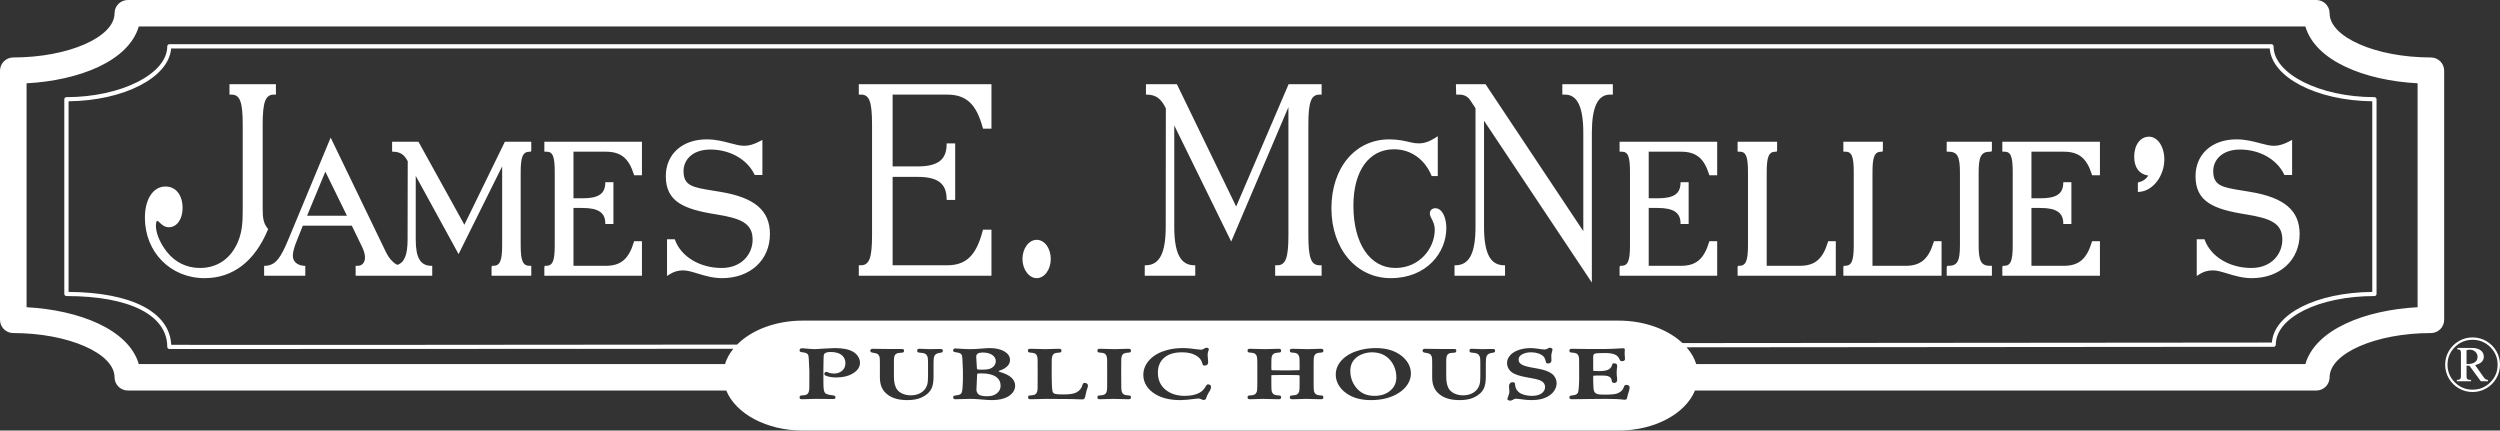 <?xml version="1.0" encoding="UTF-8"?>
<svg width="180px" height="31px" viewBox="0 0 180 31" version="1.1" xmlns="http://www.w3.org/2000/svg" xmlns:xlink="http://www.w3.org/1999/xlink">
    <rect x="0" y="0" width="180" height="31" fill="#333333" stroke="none"/>
    <!-- Generator: Sketch 48.1 (47250) - http://www.bohemiancoding.com/sketch -->
    <title>Fill 1</title>
    <desc>Created with Sketch.</desc>
    <defs></defs>
    <g id="Nav/Mobile" stroke="none" stroke-width="1" fill="none" fill-rule="evenodd" transform="translate(-527, -492)">
        <g id="Stacked-Group" transform="translate(257, 60)" fill="#FFFFFF">
            <g id="Row-3-Copy" transform="translate(0, 358)">
                <g id="2" transform="translate(240, 0)">
                    <path d="M207.672,100.209 L207.591,100.209 L207.591,99.215 C207.681,99.189 207.757,99.176 207.819,99.176 C207.982,99.176 208.117,99.226 208.223,99.325 C208.33,99.425 208.383,99.551 208.383,99.702 C208.383,99.863 208.321,99.988 208.195,100.076 C208.07,100.165 207.896,100.209 207.672,100.209 Z M208.793,101.116 L208.211,100.288 C208.627,100.186 208.835,99.982 208.835,99.676 C208.835,99.489 208.759,99.338 208.607,99.224 C208.454,99.11 208.253,99.052 208.002,99.052 L206.929,99.052 L206.929,99.151 C207.024,99.151 207.091,99.17 207.129,99.209 C207.168,99.248 207.187,99.317 207.187,99.416 L207.187,101.105 C207.187,101.193 207.164,101.257 207.12,101.296 C207.075,101.334 207,101.354 206.894,101.354 L206.894,101.452 L207.916,101.452 L207.916,101.354 C207.79,101.354 207.704,101.337 207.659,101.305 C207.613,101.273 207.591,101.21 207.591,101.116 L207.591,100.33 L207.797,100.33 L208.619,101.452 L209.131,101.452 L209.131,101.354 C209.06,101.348 209.002,101.33 208.956,101.298 C208.91,101.266 208.856,101.205 208.793,101.116 Z M209.301,101.53 C208.951,101.88 208.525,102.055 208.025,102.055 C207.526,102.055 207.1,101.88 206.749,101.53 C206.398,101.181 206.222,100.758 206.222,100.26 C206.222,99.763 206.398,99.339 206.75,98.99 C207.102,98.64 207.527,98.466 208.025,98.466 C208.523,98.466 208.948,98.64 209.3,98.99 C209.652,99.339 209.828,99.763 209.828,100.26 C209.828,100.758 209.653,101.181 209.301,101.53 Z M209.735,99.276 C209.559,98.973 209.318,98.734 209.014,98.558 C208.709,98.382 208.38,98.294 208.025,98.294 C207.67,98.294 207.341,98.382 207.036,98.558 C206.732,98.734 206.491,98.973 206.315,99.276 C206.139,99.58 206.051,99.907 206.051,100.259 C206.051,100.61 206.139,100.938 206.315,101.242 C206.491,101.546 206.732,101.787 207.038,101.962 C207.343,102.138 207.672,102.226 208.025,102.226 C208.378,102.226 208.707,102.138 209.013,101.962 C209.318,101.787 209.559,101.546 209.735,101.242 C209.912,100.938 210,100.61 210,100.259 C210,99.907 209.912,99.58 209.735,99.276 Z M102.042,101.776 C102.042,102.031 101.92,102.235 101.674,102.39 C101.527,102.482 101.323,102.528 101.063,102.528 C100.78,102.528 100.583,102.488 100.471,102.408 C100.423,102.375 100.382,102.324 100.35,102.256 C100.318,102.189 100.302,102.121 100.302,102.054 C100.302,102.046 100.303,102.026 100.306,101.992 L100.347,101.094 C100.352,100.979 100.358,100.917 100.368,100.908 C100.39,100.892 100.492,100.884 100.67,100.884 C101.117,100.884 101.46,100.963 101.698,101.122 C101.927,101.274 102.042,101.492 102.042,101.776 Z M130.115,99.956 C130.395,100.3 130.536,100.706 130.536,101.174 C130.536,101.535 130.413,101.832 130.166,102.066 C129.86,102.357 129.46,102.502 128.967,102.502 C128.45,102.502 128.041,102.339 127.737,102.014 C127.394,101.647 127.223,101.211 127.223,100.704 C127.223,100.288 127.376,99.961 127.682,99.722 C127.821,99.612 127.989,99.526 128.184,99.463 C128.379,99.4 128.575,99.367 128.772,99.367 C129.348,99.367 129.795,99.564 130.115,99.956 Z M100.331,100.422 L100.289,99.694 L100.289,99.671 C100.289,99.478 100.446,99.381 100.76,99.381 C101.059,99.381 101.295,99.446 101.469,99.577 C101.621,99.694 101.696,99.836 101.696,100.003 C101.696,100.126 101.657,100.238 101.576,100.339 C101.488,100.449 101.367,100.525 101.213,100.569 C101.102,100.601 100.927,100.616 100.687,100.616 C100.5,100.616 100.39,100.604 100.355,100.579 C100.346,100.575 100.338,100.522 100.331,100.422 Z M170.162,84.207 L173.417,84.207 L173.417,84.835 L173.373,84.922 L173.286,84.922 C172.648,84.922 172.463,85.257 172.463,86.416 L172.463,91.663 C172.463,92.808 172.648,93.139 173.286,93.139 L173.417,93.139 L173.417,93.853 L170.162,93.853 L170.162,93.226 L170.206,93.139 L170.293,93.139 C170.931,93.139 171.116,92.808 171.116,91.663 L171.116,86.416 C171.116,85.257 170.931,84.922 170.293,84.922 L170.162,84.922 L170.162,84.207 Z M85.435,90.853 C85.435,92.722 84.018,94.027 81.988,94.027 C81.326,94.027 80.745,93.85 80.232,93.694 C79.833,93.573 79.488,93.467 79.185,93.467 C78.808,93.467 78.492,93.564 78.162,93.781 L78.026,93.87 L78.026,91.229 L78.585,91.229 L78.606,91.286 C79.048,92.487 80.396,93.294 81.958,93.294 C83.423,93.294 84.189,92.27 84.189,91.258 C84.189,90.068 83.342,89.722 81.563,89.434 C79.212,89.063 77.938,88.514 77.938,86.686 C77.938,85.1 79.123,84.034 80.887,84.034 C81.537,84.034 82.086,84.18 82.57,84.309 C82.951,84.409 83.28,84.497 83.587,84.497 C83.947,84.497 84.31,84.387 84.763,84.141 L84.892,84.07 L84.892,86.6 L84.34,86.6 L84.316,86.551 C83.79,85.467 82.548,84.767 81.152,84.767 C79.813,84.767 79.214,85.547 79.214,86.32 C79.214,87.384 79.88,87.491 81.339,87.726 L81.884,87.816 C84.34,88.224 85.435,89.161 85.435,90.853 Z M91.834,80.06 L101.385,80.06 L101.385,83.262 L100.776,83.262 L100.758,83.198 C100.29,81.481 99.57,80.812 98.187,80.812 L94.269,80.812 L94.269,85.982 L96.059,85.982 C97.516,85.982 98.144,85.511 98.158,84.409 L98.16,84.323 L98.773,84.323 L98.773,88.394 L98.16,88.394 L98.158,88.308 C98.144,87.205 97.516,86.735 96.059,86.735 L94.269,86.735 L94.269,93.1 L98.187,93.1 C99.568,93.1 100.288,92.4 100.758,90.6 L100.775,90.535 L101.385,90.535 L101.385,93.853 L91.834,93.853 L91.834,93.1 L91.98,93.1 C92.592,93.1 92.787,92.573 92.787,90.931 L92.787,82.982 C92.787,81.339 92.598,80.812 92.009,80.812 L91.834,80.812 L91.834,80.06 Z M185.832,85.472 C185.832,86.683 185.001,87.757 184.018,87.816 L183.926,87.821 L183.926,87.14 L183.991,87.124 C184.316,87.042 184.516,86.886 184.679,86.643 C184.03,86.542 183.662,86.075 183.662,85.279 C183.662,84.433 184.102,83.841 184.732,83.841 C185.348,83.841 185.832,84.558 185.832,85.472 Z M192.127,94.027 C191.465,94.027 190.884,93.85 190.371,93.694 C189.972,93.573 189.628,93.467 189.324,93.467 C188.946,93.467 188.631,93.564 188.301,93.781 L188.166,93.87 L188.166,91.229 L188.725,91.229 L188.746,91.286 C189.188,92.487 190.535,93.294 192.097,93.294 C193.562,93.294 194.328,92.27 194.328,91.258 C194.328,90.068 193.481,89.722 191.702,89.434 C189.352,89.063 188.078,88.515 188.078,86.686 C188.078,85.1 189.263,84.034 191.027,84.034 C191.676,84.034 192.225,84.18 192.709,84.308 C193.09,84.409 193.42,84.497 193.727,84.497 C194.087,84.497 194.45,84.387 194.902,84.141 L195.031,84.07 L195.031,86.6 L194.478,86.6 L194.454,86.551 C193.93,85.467 192.688,84.767 191.29,84.767 C189.952,84.767 189.352,85.547 189.352,86.32 C189.352,87.384 190.019,87.491 191.478,87.726 L192.024,87.816 C194.479,88.224 195.574,89.161 195.574,90.853 C195.574,92.722 194.156,94.027 192.127,94.027 Z M69.193,84.207 L76.22,84.207 L76.22,86.619 L75.658,86.619 L75.639,86.558 C75.266,85.38 74.697,84.922 73.609,84.922 L71.29,84.922 L71.29,88.277 L71.936,88.277 C73.077,88.277 73.553,87.967 73.58,87.204 L73.583,87.12 L74.166,87.12 L74.166,90.13 L73.582,90.13 L73.58,90.045 C73.567,89.303 73.06,88.973 71.936,88.973 L71.29,88.973 L71.29,93.139 L73.609,93.139 C74.697,93.139 75.266,92.659 75.639,91.426 L75.657,91.365 L76.22,91.365 L76.22,93.853 L69.193,93.853 L69.193,93.226 L69.222,93.139 L69.31,93.139 C69.794,93.139 69.941,92.795 69.941,91.663 L69.941,86.397 C69.941,85.267 69.804,84.922 69.354,84.922 L69.193,84.922 L69.193,84.207 Z M52.11,89.531 C52.198,89.32 53.297,86.668 53.425,86.358 C53.573,86.66 54.872,89.311 54.98,89.531 L52.11,89.531 Z M63.435,90.182 C63.28,89.902 60.131,84.207 60.131,84.207 L58.232,84.207 L58.232,84.919 L58.316,84.922 C58.823,84.94 59.095,85.12 59.357,85.608 L59.347,91.239 C59.347,92.336 59.125,92.896 58.61,93.072 C58.292,92.919 57.992,92.581 57.767,92.108 C57.767,92.108 53.808,83.908 53.808,83.908 L50.784,91.187 C50.226,92.535 49.869,93.103 49.1,93.139 L49.017,93.143 L49.017,93.853 L51.98,93.853 L51.98,93.145 L51.898,93.139 C51.396,93.105 51.084,92.829 51.084,92.416 C51.084,92.142 51.179,91.795 51.401,91.253 C51.401,91.252 51.718,90.46 51.804,90.246 L55.329,90.246 C55.374,90.338 56.025,91.681 56.025,91.681 C56.197,92.022 56.28,92.299 56.28,92.532 C56.28,92.895 56.074,93.139 55.766,93.139 L55.606,93.139 L55.606,93.853 L61.121,93.853 L61.121,93.141 L61.035,93.139 C60.262,93.121 59.933,92.553 59.933,91.239 L59.933,86.662 C60.227,87.2 63.018,92.296 63.018,92.296 C63.018,92.296 65.857,86.579 66.155,85.978 L66.155,91.663 C66.155,92.78 65.998,93.139 65.509,93.139 L65.421,93.139 L65.393,93.226 L65.393,93.853 L68.252,93.853 L68.252,93.139 L68.136,93.139 C67.646,93.139 67.489,92.78 67.489,91.663 L67.489,86.397 C67.489,85.28 67.646,84.922 68.136,84.922 L68.223,84.922 L68.252,84.835 L68.252,84.207 L66.35,84.207 C66.35,84.207 63.575,89.894 63.435,90.182 Z M142.487,80.06 L146.124,80.06 L146.124,80.812 L145.92,80.812 C145.041,80.812 144.614,81.711 144.614,83.561 L144.614,94.344 C144.614,94.344 137.158,83.154 136.85,82.692 L136.85,90.313 C136.85,92.223 137.291,93.083 138.277,93.1 L138.362,93.102 L138.362,93.853 L134.725,93.853 L134.725,93.102 L134.81,93.1 C135.797,93.083 136.237,92.223 136.237,90.313 L136.237,81.793 C136.196,81.732 135.883,81.255 135.883,81.254 C135.694,80.952 135.432,80.812 135.061,80.812 L134.844,80.812 L134.826,80.06 L136.957,80.06 C136.957,80.06 143.692,90.182 143.998,90.642 L143.998,83.561 C143.998,81.711 143.571,80.812 142.691,80.812 L142.487,80.812 L142.487,80.06 Z M169.245,91.365 L169.793,91.365 L169.793,93.853 L162.722,93.853 L162.722,93.226 L162.751,93.139 L162.838,93.139 C163.316,93.139 163.47,92.78 163.47,91.663 L163.47,86.397 C163.47,85.28 163.327,84.922 162.883,84.922 L162.722,84.922 L162.722,84.207 L165.567,84.207 L165.567,84.835 L165.537,84.922 L165.45,84.922 C164.972,84.922 164.819,85.28 164.819,86.397 L164.819,93.139 L167.196,93.139 C168.285,93.139 168.854,92.659 169.226,91.426 L169.245,91.365 Z M146.61,84.207 L153.637,84.207 L153.637,86.619 L153.075,86.619 L153.056,86.558 C152.684,85.38 152.115,84.922 151.026,84.922 L148.707,84.922 L148.707,88.277 L149.354,88.277 C150.495,88.277 150.971,87.967 150.998,87.204 L151.001,87.12 L151.583,87.12 L151.583,90.13 L151,90.13 L150.998,90.045 C150.984,89.303 150.477,88.973 149.354,88.973 L148.707,88.973 L148.707,93.139 L151.026,93.139 C152.114,93.139 152.683,92.659 153.056,91.426 L153.074,91.365 L153.637,91.365 L153.637,93.853 L146.61,93.853 L146.61,93.226 L146.64,93.139 L146.727,93.139 C147.211,93.139 147.359,92.795 147.359,91.663 L147.359,86.397 C147.359,85.267 147.221,84.922 146.771,84.922 L146.61,84.922 L146.61,84.207 Z M161.63,91.365 L162.177,91.365 L162.177,93.853 L155.107,93.853 L155.107,93.226 L155.135,93.139 L155.223,93.139 C155.701,93.139 155.855,92.78 155.855,91.663 L155.855,86.397 C155.855,85.28 155.712,84.922 155.267,84.922 L155.107,84.922 L155.107,84.207 L157.951,84.207 L157.951,84.835 L157.922,84.922 L157.835,84.922 C157.356,84.922 157.203,85.28 157.203,86.397 L157.203,93.139 L159.581,93.139 C160.669,93.139 161.238,92.659 161.611,91.426 L161.63,91.365 Z M122.781,80.06 L125.156,80.06 L125.156,80.812 L125.01,80.812 C124.399,80.812 124.202,81.339 124.202,82.982 L124.202,90.931 C124.202,92.573 124.399,93.1 125.01,93.1 L125.156,93.1 L125.156,93.853 L121.812,93.853 L121.812,93.1 L121.958,93.1 C122.57,93.1 122.766,92.573 122.766,90.931 L122.766,81.713 C122.457,82.44 118.647,91.391 118.647,91.391 C118.647,91.391 114.853,83.654 114.547,83.031 L114.547,90.313 C114.547,92.223 114.987,93.083 115.973,93.1 L116.058,93.102 L116.058,93.853 L112.421,93.853 L112.421,93.102 L112.506,93.1 C113.492,93.083 113.932,92.223 113.932,90.313 L113.941,81.805 C113.602,81.1 113.237,80.831 112.594,80.812 L112.509,80.81 L112.509,80.06 L114.735,80.06 C114.735,80.06 118.843,88.537 119.004,88.869 C119.149,88.531 122.781,80.06 122.781,80.06 Z M105.655,92.648 C105.655,93.408 105.201,94.027 104.643,94.027 C104.087,94.027 103.617,93.395 103.617,92.648 C103.617,91.887 104.077,91.268 104.643,91.268 C105.211,91.268 105.655,91.874 105.655,92.648 Z M49.287,90.54 C48.339,92.821 46.763,94.027 44.731,94.027 C42.281,94.027 40.433,92.156 40.433,89.676 C40.433,88.332 41.028,87.429 41.915,87.429 C42.663,87.429 43.146,88.039 43.146,88.982 C43.146,89.781 42.732,90.361 42.163,90.361 C41.841,90.361 41.644,90.17 41.501,90.03 C41.434,89.966 41.366,89.899 41.327,89.899 C41.286,89.899 41.224,89.994 41.224,90.255 C41.224,90.674 41.431,91.388 42.011,92.13 C42.62,92.891 43.443,93.294 44.394,93.294 C45.656,93.294 46.633,92.614 47.145,91.38 C47.453,90.626 47.476,89.926 47.476,89.021 L47.476,82.982 C47.476,81.339 47.28,80.812 46.668,80.812 L46.523,80.812 L46.523,80.06 L49.866,80.06 L49.866,80.812 L49.721,80.812 C49.109,80.812 48.913,81.339 48.913,82.982 L48.913,89.04 C48.913,89.688 48.968,90.085 49.274,90.451 L49.308,90.491 L49.287,90.54 Z M134.136,90.429 C134.136,92.173 132.733,94.027 130.131,94.027 C127.657,94.027 125.862,91.913 125.862,89.001 C125.862,86.077 127.575,84.034 130.028,84.034 C130.681,84.034 131.178,84.155 131.507,84.236 L131.862,84.304 L131.94,84.31 L132.156,84.323 C132.553,84.323 132.932,84.191 133.385,83.894 L133.52,83.805 L133.52,86.677 L133.081,86.677 L133.059,86.623 C132.569,85.449 131.562,84.748 130.366,84.748 C128.564,84.748 127.445,86.304 127.445,88.808 C127.445,91.533 128.632,93.294 130.469,93.294 C132.218,93.294 133.302,91.866 133.302,90.544 C133.302,90.186 133.181,89.953 133.084,89.767 C133.012,89.626 132.948,89.506 132.949,89.368 C132.949,89.143 133.108,88.992 133.345,88.992 C133.804,88.992 134.136,89.596 134.136,90.429 Z M174.167,84.207 L181.195,84.207 L181.195,86.619 L180.632,86.619 L180.613,86.558 C180.241,85.38 179.672,84.922 178.583,84.922 L176.264,84.922 L176.264,88.277 L176.91,88.277 C178.051,88.277 178.527,87.967 178.555,87.204 L178.557,87.12 L179.14,87.12 L179.14,90.13 L178.556,90.13 L178.555,90.045 C178.542,89.303 178.034,88.973 176.91,88.973 L176.264,88.973 L176.264,93.139 L178.583,93.139 C179.671,93.139 180.24,92.659 180.613,91.426 L180.632,91.365 L181.195,91.365 L181.195,93.853 L174.167,93.853 L174.167,93.226 L174.197,93.139 L174.284,93.139 C174.768,93.139 174.916,92.795 174.916,91.663 L174.916,86.397 C174.916,85.267 174.778,84.922 174.328,84.922 L174.167,84.922 L174.167,84.207 Z M204.067,96.12 C200.287,96.322 196.723,97.71 195.986,100.211 L152.128,100.211 C151.995,99.778 151.755,99.374 151.434,99.006 L193.703,98.97 C193.788,98.97 193.857,98.901 193.857,98.817 C193.857,96.854 196.975,95.316 200.958,95.316 C201.043,95.316 201.111,95.248 201.111,95.164 L201.111,81.147 C201.111,81.063 201.043,80.994 200.958,80.994 C197.021,80.994 193.697,79.318 193.697,77.335 C193.697,77.251 193.628,77.182 193.543,77.182 L42.197,77.182 C42.112,77.182 42.043,77.251 42.043,77.335 C42.043,79.318 38.719,80.994 34.783,80.994 C34.699,80.994 34.63,81.063 34.63,81.147 L34.63,95.164 C34.63,95.248 34.699,95.316 34.783,95.316 C39.329,95.316 42.043,96.684 42.043,98.976 C42.043,99.017 42.059,99.056 42.089,99.085 C42.118,99.113 42.156,99.129 42.197,99.129 L82.799,99.114 C82.525,99.452 82.32,99.821 82.2,100.211 L39.993,100.211 C39.256,97.71 35.692,96.322 31.913,96.12 L31.913,79.998 C35.692,79.795 39.256,78.407 39.993,75.906 L195.986,75.906 C196.723,78.407 200.287,79.795 204.067,79.998 L204.067,96.12 Z M147.261,102.239 C147.221,102.346 147.193,102.449 147.174,102.55 C147.156,102.636 147.141,102.69 147.13,102.712 C147.102,102.759 147.053,102.782 146.982,102.782 C146.96,102.782 146.932,102.78 146.9,102.775 C146.63,102.738 146.225,102.719 145.683,102.719 L145.083,102.722 C144.245,102.725 143.659,102.731 143.325,102.742 C143.261,102.743 143.211,102.745 143.174,102.745 C143.055,102.745 142.996,102.699 142.996,102.606 C142.996,102.559 143.011,102.525 143.044,102.505 C143.071,102.488 143.144,102.473 143.262,102.46 C143.421,102.445 143.531,102.392 143.59,102.303 C143.652,102.238 143.688,101.912 143.699,101.323 L143.699,100.658 C143.699,100.221 143.698,99.962 143.695,99.881 C143.689,99.655 143.627,99.512 143.51,99.452 C143.44,99.416 143.313,99.392 143.128,99.381 C143.039,99.376 142.996,99.334 142.996,99.257 C142.996,99.196 143.013,99.156 143.047,99.136 C143.075,99.121 143.13,99.112 143.213,99.112 C143.238,99.112 143.563,99.117 144.187,99.126 L145.638,99.126 C145.938,99.124 146.299,99.108 146.72,99.08 C146.775,99.077 146.821,99.075 146.857,99.075 C146.943,99.075 146.987,99.103 146.987,99.162 C146.987,99.182 146.984,99.213 146.981,99.254 C146.976,99.295 146.974,99.352 146.974,99.426 C146.974,99.491 146.978,99.56 146.985,99.632 C146.995,99.743 147,99.811 147,99.835 C147,99.948 146.928,100.005 146.784,100.005 C146.699,100.005 146.645,99.969 146.619,99.898 C146.547,99.702 146.416,99.573 146.229,99.51 C146.052,99.449 145.833,99.418 145.576,99.418 C145.163,99.418 144.917,99.433 144.84,99.459 C144.778,99.482 144.74,99.519 144.724,99.571 C144.714,99.601 144.71,99.665 144.71,99.762 L144.71,100.565 C144.71,100.655 144.722,100.703 144.744,100.71 C144.764,100.716 144.904,100.718 145.162,100.718 C145.457,100.718 145.674,100.681 145.813,100.605 C145.918,100.548 145.993,100.468 146.039,100.365 C146.044,100.351 146.057,100.31 146.081,100.241 C146.097,100.185 146.144,100.158 146.224,100.158 C146.366,100.158 146.437,100.221 146.437,100.349 C146.437,100.377 146.434,100.414 146.428,100.461 C146.408,100.577 146.399,100.702 146.399,100.835 C146.399,100.957 146.409,101.088 146.43,101.23 C146.435,101.267 146.437,101.304 146.437,101.341 C146.437,101.495 146.366,101.572 146.223,101.572 C146.173,101.572 146.133,101.56 146.1,101.536 C146.077,101.517 146.064,101.498 146.059,101.478 L146.035,101.351 C146.013,101.225 145.925,101.135 145.775,101.083 C145.687,101.053 145.551,101.037 145.366,101.037 C144.968,101.037 144.756,101.042 144.73,101.052 C144.717,101.057 144.71,101.083 144.71,101.131 L144.71,101.409 C144.719,101.706 144.726,101.883 144.73,101.94 C144.742,102.106 144.783,102.222 144.854,102.284 C144.931,102.355 145.054,102.395 145.22,102.406 C145.321,102.41 145.433,102.413 145.557,102.413 C145.982,102.413 146.269,102.387 146.417,102.336 C146.623,102.266 146.771,102.153 146.863,101.998 C146.888,101.956 146.914,101.893 146.942,101.809 C146.964,101.745 147.015,101.712 147.092,101.712 C147.252,101.712 147.333,101.776 147.333,101.903 C147.333,101.988 147.308,102.1 147.261,102.239 Z M141.937,102.082 C141.845,102.238 141.714,102.372 141.545,102.484 C141.223,102.701 140.796,102.808 140.264,102.808 C140.027,102.808 139.735,102.781 139.391,102.728 C139.302,102.714 139.225,102.706 139.159,102.706 C139.079,102.706 138.99,102.738 138.891,102.802 C138.846,102.832 138.795,102.846 138.738,102.846 C138.685,102.846 138.637,102.835 138.594,102.812 C138.552,102.791 138.533,102.762 138.533,102.727 C138.533,102.696 138.544,102.654 138.567,102.602 C138.637,102.439 138.673,102.306 138.673,102.201 C138.673,102.137 138.67,102.074 138.664,102.01 C138.652,101.911 138.648,101.843 138.648,101.808 C138.648,101.727 138.67,101.658 138.717,101.601 C138.76,101.548 138.827,101.521 138.919,101.521 C138.983,101.521 139.027,101.534 139.053,101.558 C139.069,101.577 139.08,101.628 139.088,101.716 C139.091,101.823 139.123,101.926 139.179,102.027 C139.237,102.129 139.311,102.211 139.4,102.272 C139.496,102.343 139.625,102.398 139.789,102.44 C139.953,102.482 140.12,102.502 140.289,102.502 C140.585,102.502 140.817,102.445 140.986,102.329 C141.158,102.207 141.245,102.051 141.245,101.862 C141.245,101.684 141.161,101.544 140.993,101.442 C140.869,101.366 140.659,101.301 140.363,101.247 L139.873,101.157 C139.412,101.072 139.08,100.962 138.879,100.825 C138.764,100.747 138.673,100.647 138.606,100.523 C138.54,100.401 138.507,100.274 138.507,100.144 C138.507,99.962 138.565,99.795 138.683,99.641 C138.801,99.487 138.965,99.362 139.178,99.265 C139.472,99.129 139.82,99.062 140.221,99.062 C140.39,99.062 140.646,99.089 140.991,99.146 C141.071,99.157 141.145,99.163 141.213,99.163 C141.28,99.163 141.365,99.136 141.47,99.078 C141.518,99.05 141.559,99.036 141.593,99.036 C141.636,99.036 141.68,99.049 141.723,99.073 C141.762,99.094 141.782,99.127 141.782,99.171 C141.782,99.201 141.763,99.276 141.727,99.395 C141.703,99.476 141.692,99.561 141.692,99.651 C141.692,99.692 141.695,99.759 141.702,99.854 C141.703,99.889 141.705,99.918 141.705,99.941 C141.705,99.985 141.694,100.025 141.674,100.06 C141.635,100.133 141.564,100.17 141.461,100.17 C141.393,100.17 141.347,100.154 141.324,100.121 C141.32,100.113 141.297,100.036 141.259,99.893 C141.213,99.715 141.084,99.582 140.871,99.49 C140.682,99.409 140.466,99.367 140.227,99.367 C140.002,99.367 139.805,99.409 139.636,99.491 C139.438,99.586 139.339,99.718 139.339,99.887 C139.339,100.045 139.417,100.167 139.575,100.254 C139.725,100.334 139.948,100.401 140.241,100.454 L140.751,100.546 C141.181,100.625 141.503,100.741 141.715,100.894 C141.827,100.975 141.915,101.078 141.979,101.202 C142.043,101.328 142.076,101.458 142.076,101.596 C142.076,101.764 142.029,101.926 141.937,102.082 Z M137.59,99.375 C137.572,99.383 137.5,99.396 137.376,99.414 C137.169,99.447 137.046,99.553 137.007,99.731 C136.989,99.824 136.98,99.977 136.98,100.19 L136.98,101.112 C136.98,101.483 136.932,101.768 136.836,101.966 C136.699,102.247 136.459,102.465 136.116,102.62 C135.841,102.746 135.498,102.808 135.085,102.808 C134.357,102.808 133.819,102.615 133.47,102.228 C133.235,101.968 133.117,101.619 133.117,101.178 L133.117,100.174 C133.117,99.953 133.112,99.815 133.103,99.758 C133.082,99.62 133.021,99.523 132.919,99.47 C132.866,99.445 132.783,99.424 132.673,99.406 C132.567,99.389 132.502,99.372 132.474,99.354 C132.442,99.334 132.426,99.298 132.426,99.246 C132.426,99.157 132.488,99.112 132.612,99.112 C132.636,99.112 132.669,99.113 132.71,99.115 C133.024,99.122 133.346,99.126 133.676,99.126 L134.585,99.126 L134.678,99.126 C134.735,99.126 134.776,99.131 134.801,99.141 C134.838,99.158 134.856,99.196 134.856,99.251 C134.856,99.31 134.838,99.35 134.801,99.372 C134.773,99.386 134.707,99.395 134.601,99.401 C134.467,99.406 134.368,99.426 134.306,99.463 C134.226,99.511 134.173,99.59 134.148,99.702 C134.134,99.76 134.128,99.878 134.128,100.056 L134.128,101.112 C134.128,101.539 134.206,101.855 134.363,102.058 C134.462,102.186 134.598,102.285 134.774,102.358 C134.953,102.429 135.144,102.464 135.347,102.464 C135.628,102.464 135.873,102.4 136.083,102.27 C136.302,102.134 136.449,101.945 136.522,101.704 C136.563,101.577 136.583,101.378 136.583,101.107 L136.583,100.212 C136.583,99.986 136.577,99.839 136.566,99.773 C136.544,99.621 136.469,99.514 136.343,99.453 C136.274,99.424 136.14,99.403 135.94,99.386 C135.849,99.377 135.803,99.333 135.803,99.254 C135.803,99.186 135.821,99.145 135.857,99.129 C135.879,99.118 135.929,99.112 136.012,99.112 C136.032,99.112 136.064,99.114 136.108,99.116 C136.349,99.131 136.55,99.138 136.71,99.138 C136.824,99.138 137.026,99.134 137.317,99.126 L137.371,99.126 C137.483,99.126 137.55,99.128 137.573,99.134 C137.621,99.147 137.645,99.187 137.645,99.254 C137.645,99.317 137.627,99.357 137.59,99.375 Z M131.359,101.656 C131.209,101.898 130.995,102.108 130.719,102.285 C130.178,102.634 129.507,102.808 128.703,102.808 C127.987,102.808 127.396,102.644 126.934,102.314 C126.694,102.145 126.508,101.944 126.374,101.71 C126.241,101.475 126.174,101.232 126.174,100.978 C126.174,100.553 126.345,100.176 126.687,99.849 C127,99.551 127.42,99.334 127.951,99.197 C128.291,99.107 128.665,99.062 129.073,99.062 C129.86,99.062 130.493,99.265 130.973,99.671 C131.38,100.02 131.585,100.428 131.585,100.894 C131.585,101.16 131.51,101.414 131.359,101.656 Z M124.602,102.143 C124.637,102.296 124.718,102.393 124.846,102.433 C124.914,102.454 125.017,102.468 125.155,102.476 C125.242,102.481 125.285,102.522 125.285,102.599 C125.285,102.663 125.268,102.704 125.234,102.723 C125.206,102.737 125.157,102.745 125.086,102.745 C125.052,102.745 124.696,102.736 124.018,102.719 C123.421,102.736 123.107,102.745 123.077,102.745 C123,102.745 122.947,102.737 122.92,102.723 C122.885,102.702 122.867,102.662 122.867,102.602 C122.867,102.523 122.911,102.481 122.998,102.476 C123.137,102.466 123.241,102.452 123.307,102.433 C123.435,102.393 123.516,102.296 123.55,102.143 C123.564,102.07 123.571,101.892 123.571,101.607 L123.571,101.157 C123.571,101.074 123.568,101.029 123.561,101.02 C123.556,101.009 123.287,101.002 122.754,100.998 L122.355,100.998 C121.958,101.001 121.698,101.004 121.574,101.009 C121.554,101.012 121.542,101.022 121.537,101.036 L121.537,101.157 L121.537,101.607 C121.537,101.892 121.544,102.07 121.558,102.143 C121.592,102.296 121.673,102.393 121.802,102.433 C121.87,102.452 121.973,102.466 122.111,102.476 C122.198,102.481 122.241,102.522 122.241,102.599 C122.241,102.661 122.224,102.702 122.19,102.723 C122.162,102.737 122.109,102.745 122.032,102.745 C122.007,102.745 121.647,102.736 120.957,102.719 C120.364,102.736 120.056,102.745 120.033,102.745 C119.955,102.745 119.902,102.737 119.875,102.723 C119.841,102.704 119.823,102.663 119.823,102.599 C119.823,102.522 119.866,102.481 119.954,102.476 C120.094,102.466 120.197,102.452 120.263,102.433 C120.391,102.393 120.471,102.296 120.506,102.143 C120.52,102.07 120.527,101.892 120.527,101.607 L120.527,100.252 C120.527,99.966 120.52,99.787 120.506,99.715 C120.472,99.562 120.391,99.465 120.264,99.424 C120.196,99.403 120.092,99.39 119.953,99.382 C119.866,99.377 119.823,99.334 119.823,99.255 C119.823,99.194 119.841,99.153 119.875,99.134 C119.902,99.12 119.951,99.112 120.022,99.112 C120.059,99.112 120.41,99.121 121.077,99.138 C121.684,99.121 122.002,99.112 122.032,99.112 C122.109,99.112 122.162,99.12 122.19,99.134 C122.224,99.153 122.241,99.194 122.241,99.255 C122.241,99.334 122.197,99.377 122.11,99.382 C121.972,99.391 121.87,99.405 121.803,99.424 C121.674,99.465 121.592,99.562 121.558,99.715 C121.544,99.787 121.537,99.964 121.537,100.249 L121.537,100.485 C121.537,100.579 121.54,100.631 121.548,100.641 C121.554,100.652 121.572,100.657 121.599,100.657 C121.647,100.658 121.765,100.66 121.955,100.662 L122.238,100.667 L122.871,100.667 L123.155,100.662 C123.398,100.66 123.526,100.658 123.541,100.654 C123.557,100.649 123.566,100.638 123.568,100.622 C123.571,100.612 123.571,100.566 123.571,100.485 L123.571,100.249 C123.571,99.964 123.564,99.787 123.55,99.715 C123.516,99.562 123.434,99.465 123.305,99.424 C123.241,99.405 123.138,99.391 122.999,99.382 C122.912,99.377 122.867,99.334 122.867,99.255 C122.867,99.194 122.885,99.153 122.92,99.134 C122.947,99.12 123,99.112 123.08,99.112 C123.106,99.112 123.461,99.121 124.145,99.138 C124.743,99.121 125.053,99.112 125.076,99.112 C125.154,99.112 125.206,99.12 125.234,99.134 C125.268,99.153 125.285,99.194 125.285,99.255 C125.285,99.334 125.242,99.377 125.156,99.382 C125.017,99.391 124.913,99.405 124.845,99.424 C124.718,99.465 124.636,99.562 124.602,99.715 C124.589,99.787 124.582,99.966 124.582,100.252 L124.582,101.607 C124.582,101.892 124.589,102.07 124.602,102.143 Z M117.128,102.103 C117.118,102.122 117.076,102.194 116.998,102.316 C116.941,102.406 116.886,102.532 116.834,102.692 C116.811,102.761 116.752,102.796 116.656,102.796 C116.61,102.796 116.546,102.776 116.464,102.736 C116.406,102.708 116.348,102.693 116.289,102.693 C116.237,102.693 116.174,102.698 116.101,102.708 C115.619,102.774 115.244,102.808 114.978,102.808 C114.265,102.808 113.674,102.67 113.206,102.394 C112.937,102.235 112.726,102.044 112.573,101.818 C112.404,101.566 112.319,101.292 112.319,100.994 C112.319,100.573 112.484,100.194 112.813,99.862 C113.114,99.561 113.518,99.341 114.025,99.204 C114.38,99.109 114.745,99.062 115.125,99.062 C115.458,99.062 115.818,99.092 116.204,99.152 C116.316,99.169 116.407,99.177 116.478,99.177 C116.542,99.177 116.603,99.157 116.663,99.12 C116.752,99.064 116.821,99.036 116.868,99.036 C116.916,99.036 116.957,99.048 116.991,99.07 C117.023,99.093 117.039,99.117 117.039,99.145 C117.039,99.154 117.03,99.186 117.01,99.241 C116.97,99.341 116.95,99.438 116.95,99.53 C116.95,99.575 116.954,99.638 116.962,99.721 C116.979,99.885 116.988,100.002 116.988,100.069 C116.988,100.239 116.897,100.323 116.715,100.323 C116.646,100.323 116.601,100.283 116.577,100.202 C116.525,100.015 116.452,99.875 116.358,99.781 C116.078,99.505 115.657,99.367 115.098,99.367 C114.534,99.367 114.101,99.504 113.797,99.777 C113.512,100.033 113.368,100.387 113.368,100.835 C113.368,101.353 113.554,101.764 113.927,102.067 C114.288,102.357 114.745,102.502 115.298,102.502 C115.751,102.502 116.113,102.424 116.385,102.265 C116.556,102.166 116.688,102.033 116.782,101.866 C116.832,101.775 116.872,101.719 116.902,101.698 C116.925,101.682 116.955,101.674 116.994,101.674 C117.058,101.674 117.11,101.694 117.149,101.733 C117.178,101.763 117.193,101.805 117.193,101.858 C117.193,101.936 117.171,102.018 117.128,102.103 Z M110.73,101.369 L110.73,101.471 L110.73,101.606 C110.73,101.761 110.731,101.883 110.734,101.968 C110.743,102.198 110.805,102.343 110.922,102.403 C110.99,102.44 111.116,102.464 111.301,102.475 C111.387,102.48 111.43,102.521 111.43,102.599 C111.43,102.663 111.414,102.703 111.379,102.723 C111.351,102.737 111.298,102.745 111.218,102.745 C111.193,102.745 110.835,102.736 110.145,102.719 C109.55,102.736 109.242,102.745 109.222,102.745 C109.144,102.745 109.092,102.737 109.064,102.723 C109.029,102.704 109.013,102.663 109.013,102.599 C109.013,102.521 109.056,102.48 109.143,102.475 C109.328,102.464 109.456,102.44 109.528,102.4 C109.642,102.343 109.703,102.199 109.713,101.969 C109.715,101.876 109.716,101.616 109.716,101.189 L109.716,100.668 C109.716,100.242 109.715,99.981 109.713,99.888 C109.703,99.659 109.641,99.514 109.525,99.454 C109.456,99.418 109.329,99.393 109.142,99.382 C109.056,99.377 109.013,99.334 109.013,99.256 C109.013,99.194 109.029,99.153 109.064,99.134 C109.092,99.12 109.141,99.112 109.211,99.112 C109.249,99.112 109.598,99.121 110.261,99.138 C110.869,99.121 111.188,99.112 111.218,99.112 C111.298,99.112 111.351,99.12 111.379,99.134 C111.414,99.153 111.43,99.195 111.43,99.258 C111.43,99.336 111.387,99.377 111.3,99.383 C111.114,99.393 110.986,99.418 110.915,99.454 C110.801,99.514 110.739,99.659 110.73,99.888 C110.728,99.98 110.727,100.181 110.727,100.488 L110.727,101.001 L110.73,101.369 Z M108.225,102.148 C108.203,102.219 108.171,102.362 108.129,102.577 C108.116,102.639 108.092,102.686 108.057,102.714 C108.024,102.742 107.974,102.757 107.91,102.757 C107.848,102.757 107.613,102.749 107.205,102.733 C107.12,102.731 106.955,102.729 106.709,102.729 C106.513,102.729 106.252,102.727 105.928,102.724 C105.663,102.72 105.475,102.719 105.363,102.719 C105.118,102.719 104.837,102.725 104.517,102.738 C104.373,102.742 104.273,102.745 104.216,102.745 C104.148,102.745 104.1,102.737 104.072,102.723 C104.038,102.704 104.021,102.663 104.021,102.599 C104.021,102.521 104.064,102.48 104.15,102.475 C104.332,102.464 104.456,102.441 104.524,102.403 C104.638,102.344 104.699,102.199 104.708,101.969 C104.711,101.874 104.711,101.614 104.711,101.189 L104.711,100.668 C104.711,100.24 104.711,99.98 104.708,99.888 C104.699,99.659 104.637,99.514 104.521,99.454 C104.451,99.418 104.324,99.393 104.141,99.382 C104.052,99.377 104.008,99.334 104.008,99.256 C104.008,99.194 104.025,99.153 104.059,99.134 C104.086,99.12 104.136,99.112 104.206,99.112 C104.243,99.112 104.592,99.121 105.256,99.138 C105.865,99.121 106.184,99.112 106.214,99.112 C106.294,99.112 106.347,99.12 106.374,99.134 C106.408,99.153 106.425,99.195 106.425,99.258 C106.425,99.336 106.382,99.377 106.296,99.383 C106.109,99.393 105.982,99.418 105.913,99.454 C105.797,99.514 105.735,99.659 105.725,99.888 C105.723,99.991 105.722,100.191 105.722,100.488 L105.722,101.057 C105.722,101.627 105.743,102.003 105.783,102.184 C105.807,102.283 105.882,102.344 106.01,102.368 C106.114,102.39 106.29,102.4 106.537,102.4 C106.907,102.4 107.184,102.37 107.369,102.309 C107.584,102.238 107.747,102.105 107.859,101.912 C107.888,101.859 107.921,101.777 107.955,101.663 C107.973,101.602 108.016,101.572 108.085,101.572 C108.249,101.572 108.332,101.639 108.332,101.774 C108.332,101.833 108.296,101.958 108.225,102.148 Z M102.954,102.209 C102.862,102.346 102.735,102.461 102.573,102.555 C102.28,102.724 101.892,102.808 101.41,102.808 C101.252,102.808 100.916,102.786 100.401,102.742 C100.231,102.727 100.045,102.719 99.842,102.719 C99.608,102.719 99.313,102.726 98.956,102.74 C98.892,102.743 98.839,102.745 98.798,102.745 C98.684,102.745 98.627,102.699 98.627,102.606 C98.627,102.559 98.642,102.525 98.675,102.505 C98.702,102.488 98.775,102.473 98.893,102.46 C99.053,102.445 99.163,102.393 99.22,102.307 C99.282,102.242 99.319,101.913 99.33,101.323 L99.33,100.687 C99.308,99.977 99.282,99.609 99.255,99.582 C99.222,99.498 99.153,99.44 99.048,99.407 C99.02,99.397 98.967,99.386 98.889,99.375 C98.779,99.358 98.708,99.342 98.678,99.328 C98.644,99.313 98.627,99.284 98.627,99.245 C98.627,99.14 98.677,99.087 98.778,99.087 C98.844,99.087 99.055,99.1 99.412,99.126 C99.524,99.134 99.662,99.138 99.827,99.138 C100.079,99.138 100.343,99.126 100.62,99.101 C100.931,99.075 101.147,99.062 101.269,99.062 C101.71,99.062 102.068,99.147 102.343,99.318 C102.594,99.474 102.72,99.676 102.72,99.922 C102.72,100.157 102.592,100.355 102.337,100.52 C102.226,100.588 102.096,100.646 101.946,100.693 C101.916,100.704 101.901,100.717 101.901,100.733 C101.901,100.749 101.947,100.77 102.039,100.796 C102.389,100.899 102.651,101.031 102.827,101.194 C103.003,101.357 103.091,101.551 103.091,101.779 C103.091,101.928 103.045,102.072 102.954,102.209 Z M97.825,99.375 C97.807,99.383 97.735,99.396 97.61,99.414 C97.403,99.447 97.281,99.553 97.242,99.731 C97.224,99.824 97.215,99.977 97.215,100.19 L97.215,101.112 C97.215,101.483 97.167,101.768 97.071,101.966 C96.934,102.247 96.693,102.465 96.351,102.62 C96.077,102.746 95.732,102.808 95.319,102.808 C94.592,102.808 94.054,102.615 93.705,102.228 C93.469,101.968 93.352,101.619 93.352,101.178 L93.352,100.174 C93.352,99.953 93.347,99.815 93.338,99.758 C93.317,99.62 93.255,99.523 93.153,99.47 C93.101,99.445 93.019,99.424 92.907,99.406 C92.803,99.389 92.736,99.372 92.709,99.354 C92.677,99.334 92.661,99.298 92.661,99.246 C92.661,99.157 92.722,99.112 92.847,99.112 C92.871,99.112 92.905,99.113 92.946,99.115 C93.26,99.122 93.581,99.126 93.911,99.126 L94.82,99.126 L94.913,99.126 C94.97,99.126 95.011,99.131 95.036,99.141 C95.073,99.158 95.091,99.196 95.091,99.251 C95.091,99.31 95.073,99.35 95.036,99.372 C95.009,99.386 94.943,99.395 94.837,99.401 C94.701,99.406 94.603,99.426 94.541,99.463 C94.46,99.511 94.408,99.59 94.383,99.702 C94.369,99.76 94.362,99.878 94.362,100.056 L94.362,101.112 C94.362,101.539 94.441,101.855 94.599,102.058 C94.696,102.186 94.834,102.285 95.01,102.358 C95.188,102.429 95.378,102.464 95.581,102.464 C95.863,102.464 96.108,102.4 96.318,102.27 C96.538,102.134 96.684,101.945 96.757,101.704 C96.797,101.577 96.818,101.378 96.818,101.107 L96.818,100.212 C96.818,99.986 96.813,99.839 96.801,99.773 C96.778,99.621 96.704,99.514 96.578,99.453 C96.51,99.424 96.375,99.403 96.175,99.386 C96.083,99.377 96.038,99.333 96.038,99.254 C96.038,99.186 96.056,99.145 96.093,99.129 C96.113,99.118 96.164,99.112 96.246,99.112 C96.267,99.112 96.299,99.114 96.342,99.116 C96.584,99.131 96.785,99.138 96.945,99.138 C97.059,99.138 97.261,99.134 97.551,99.126 L97.607,99.126 C97.718,99.126 97.785,99.128 97.808,99.134 C97.856,99.147 97.88,99.187 97.88,99.254 C97.88,99.317 97.862,99.357 97.825,99.375 Z M91.428,100.874 C91.1,101.077 90.696,101.177 90.216,101.177 C89.975,101.177 89.758,101.148 89.564,101.09 C89.42,101.047 89.348,100.992 89.348,100.928 C89.348,100.888 89.363,100.851 89.394,100.818 C89.425,100.786 89.459,100.769 89.496,100.769 C89.518,100.769 89.583,100.792 89.688,100.839 C89.78,100.877 89.898,100.896 90.043,100.896 C90.261,100.896 90.447,100.838 90.601,100.721 C90.78,100.583 90.87,100.392 90.87,100.146 C90.87,99.936 90.801,99.761 90.664,99.623 C90.476,99.436 90.189,99.342 89.802,99.342 C89.529,99.342 89.369,99.406 89.321,99.534 C89.3,99.59 89.288,99.946 89.284,100.605 L89.284,101.393 C89.284,101.697 89.292,101.909 89.308,102.029 C89.324,102.149 89.357,102.238 89.407,102.293 C89.453,102.348 89.537,102.389 89.658,102.417 C89.731,102.433 89.832,102.449 89.961,102.464 C90.046,102.472 90.099,102.49 90.122,102.517 C90.143,102.541 90.154,102.574 90.154,102.616 C90.154,102.693 90.101,102.731 89.995,102.731 L89.741,102.728 L89.246,102.723 L88.706,102.719 C88.606,102.719 88.462,102.722 88.274,102.729 C88.01,102.739 87.841,102.745 87.765,102.745 C87.697,102.745 87.648,102.737 87.621,102.723 C87.586,102.704 87.57,102.663 87.57,102.599 C87.57,102.521 87.613,102.48 87.7,102.475 C87.885,102.464 88.014,102.441 88.084,102.403 C88.199,102.344 88.26,102.199 88.269,101.969 C88.272,101.876 88.273,101.616 88.273,101.189 L88.273,100.687 C88.247,99.984 88.223,99.616 88.197,99.582 C88.165,99.498 88.097,99.438 87.99,99.405 C87.963,99.395 87.91,99.385 87.832,99.372 C87.721,99.356 87.651,99.341 87.621,99.327 C87.586,99.31 87.57,99.28 87.57,99.239 C87.57,99.129 87.627,99.075 87.741,99.075 C87.782,99.075 87.835,99.077 87.899,99.083 C88.265,99.12 88.518,99.138 88.658,99.138 C88.735,99.138 88.987,99.123 89.412,99.094 C89.738,99.073 89.972,99.062 90.116,99.062 C90.683,99.062 91.12,99.151 91.424,99.327 C91.593,99.426 91.723,99.557 91.813,99.72 C91.883,99.846 91.919,99.976 91.919,100.109 C91.919,100.418 91.755,100.674 91.428,100.874 Z M151.14,98.701 C150.097,97.722 148.422,97.084 146.527,97.084 L87.801,97.084 C85.836,97.084 84.103,97.768 83.071,98.809 C40.366,98.853 42.504,98.823 42.328,98.823 C42.209,96.464 39.476,95.049 34.937,95.017 L34.937,81.292 C38.938,81.249 42.165,79.575 42.321,77.488 L193.42,77.488 C193.575,79.575 196.803,81.249 200.804,81.292 L200.804,95.019 C196.762,95.058 193.726,96.6 193.578,98.664 C193.5,98.664 171.517,98.679 151.14,98.701 Z M205.023,78.137 C201.071,78.137 197.732,76.679 197.732,74.953 C197.732,74.427 197.303,74 196.775,74 L39.205,74 C38.676,74 38.248,74.427 38.248,74.953 C38.248,76.679 34.91,78.137 30.957,78.137 C30.428,78.137 30,78.564 30,79.09 L30,97.027 C30,97.554 30.428,97.98 30.957,97.98 C34.91,97.98 38.248,99.438 38.248,101.164 C38.248,101.691 38.676,102.117 39.205,102.117 L82.291,102.117 C82.97,103.78 85.176,105 87.801,105 L146.527,105 C149.151,105 151.358,103.78 152.037,102.117 L196.775,102.117 C197.303,102.117 197.732,101.691 197.732,101.164 C197.732,99.438 201.071,97.98 205.023,97.98 C205.552,97.98 205.98,97.554 205.98,97.027 L205.98,79.09 C205.98,78.564 205.552,78.137 205.023,78.137 Z" id="Fill-1"></path>
                </g>
            </g>
        </g>
    </g>
</svg>